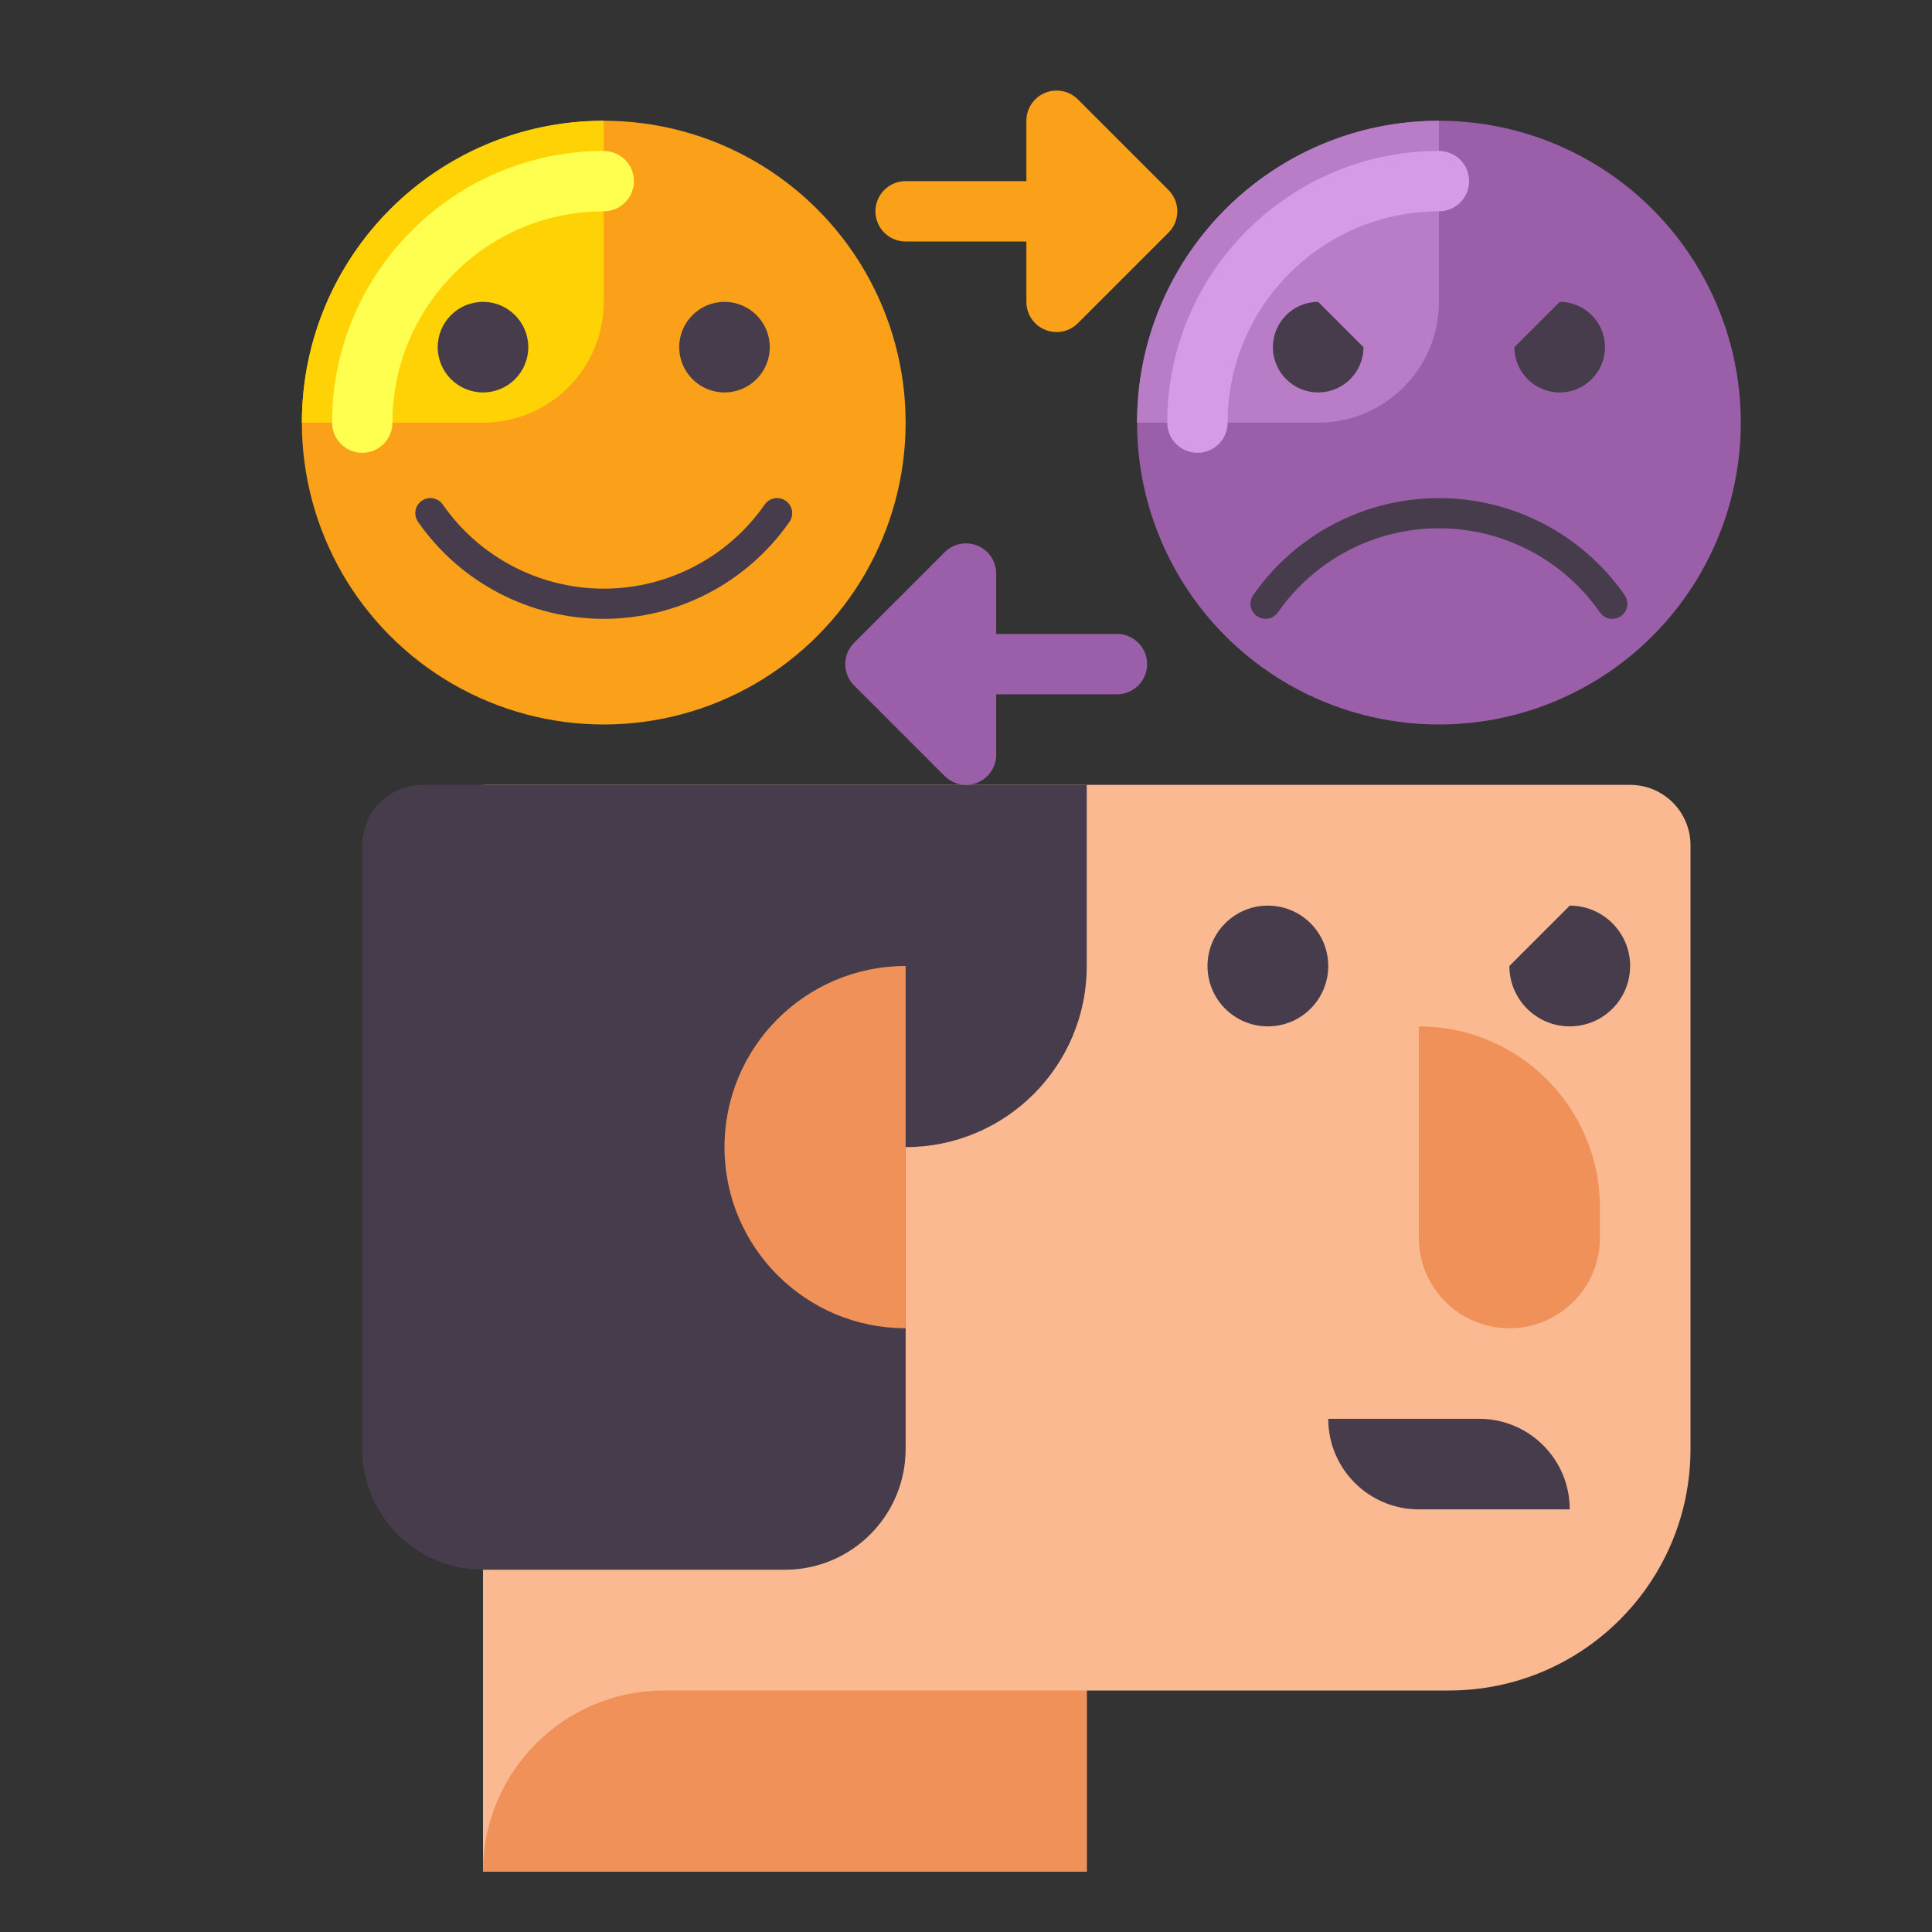<svg id="Layer_1" height="512" viewBox="0 0 512 512" width="512" xmlns="http://www.w3.org/2000/svg"><rect x="0" y="0" width="512" height="512" fill="#333333" stroke="none"/><g><g><g><g><path d="m432 208h-304v288h160v-48h96c35.346 0 64-28.654 64-64v-160c0-8.836-7.163-16-16-16z" fill="#fab991"/></g></g><g><g><path d="m376 400h40c0-13.255-10.745-24-24-24h-40c0 13.255 10.745 24 24 24z" fill="#463c4b"/></g></g><g><g><path d="m112 208c-8.837 0-16 7.164-16 16v160c0 17.673 14.327 32 32 32h80c17.673 0 32-14.327 32-32v-80c26.51 0 48-21.49 48-48v-48z" fill="#463c4b"/></g></g><g><g><path d="m240 256c-26.51 0-48 21.49-48 48s21.49 48 48 48z" fill="#f0915a"/></g></g><g><g><path d="m288 496h-160c0-26.51 21.49-48 48-48h112z" fill="#f0915a"/></g></g><g><g><path d="m400 352c-13.255 0-24-10.745-24-24v-56c26.51 0 48 21.49 48 48v8c0 13.255-10.745 24-24 24z" fill="#f0915a"/></g></g><g><g><path d="m432 256c0 8.837-7.163 16-16 16s-16-7.163-16-16l16-16c8.837 0 16 7.163 16 16z" fill="#463c4b"/></g></g><g><g><circle cx="336" cy="256" fill="#463c4b" r="16"/></g></g></g><g><g><circle cx="160" cy="112" fill="#faa019" r="80"/></g></g><g><g><path d="m160 32c-44.183 0-80 35.817-80 80h48c17.673 0 32-14.327 32-32z" fill="#ffd205"/></g></g><g><g><circle cx="128" cy="92" fill="#463c4b" r="12"/></g></g><g><g><circle cx="192" cy="92" fill="#463c4b" r="12"/></g></g><path d="m309.657 50.343-24-24c-2.287-2.288-5.728-2.972-8.718-1.734s-4.939 4.155-4.939 7.391v16h-32c-4.418 0-8 3.582-8 8s3.582 8 8 8h32v16c0 3.236 1.949 6.153 4.938 7.391.99.41 2.029.609 3.06.609 2.082 0 4.128-.813 5.659-2.343l24-24c3.124-3.124 3.124-8.19 0-11.314z" fill="#faa019"/><path d="m296 168h-32v-16c0-3.236-1.949-6.153-4.938-7.391-2.99-1.239-6.431-.553-8.718 1.734l-24 24c-3.125 3.124-3.125 8.189 0 11.313l24 24c1.53 1.531 3.576 2.343 5.659 2.343 1.03 0 2.07-.199 3.06-.609 2.989-1.238 4.938-4.155 4.938-7.391v-16h32c4.418 0 8-3.582 8-8s-3.583-7.999-8.001-7.999z" fill="#9b5faa"/><g><g><path d="m96 120c-4.418 0-8-3.582-8-8 0-39.701 32.299-72 72-72 4.418 0 8 3.582 8 8s-3.582 8-8 8c-30.878 0-56 25.122-56 56 0 4.418-3.582 8-8 8z" fill="#ffff50"/></g></g><g><g><path d="m160 164c-19.613 0-38.015-9.613-49.223-25.715-1.262-1.813-.815-4.306.998-5.568s4.306-.815 5.568.998c9.714 13.954 25.66 22.285 42.657 22.285s32.943-8.331 42.657-22.285c1.262-1.813 3.755-2.259 5.568-.998 1.813 1.262 2.26 3.755.998 5.568-11.208 16.102-29.61 25.715-49.223 25.715z" fill="#463c4b"/></g></g><g><g><circle cx="381.333" cy="112" fill="#9b5faa" r="80"/></g></g><g><g><path d="m381.333 32c-44.183 0-80 35.817-80 80h48c17.673 0 32-14.327 32-32z" fill="#b97dc8"/></g></g><g><g><path d="m337.333 92c0 6.627 5.373 12 12 12s12-5.373 12-12l-12-12c-6.627 0-12 5.373-12 12z" fill="#463c4b"/></g></g><g><g><path d="m413.333 80-12 12c0 6.627 5.373 12 12 12s12-5.373 12-12-5.372-12-12-12z" fill="#463c4b"/></g></g><g><g><path d="m317.333 120c-4.418 0-8-3.582-8-8 0-39.701 32.299-72 72-72 4.418 0 8 3.582 8 8s-3.582 8-8 8c-30.878 0-56 25.122-56 56 0 4.418-3.581 8-8 8z" fill="#d79be6"/></g></g><g><g><path d="m335.39 164c-.789 0-1.585-.233-2.282-.717-1.813-1.262-2.26-3.755-.998-5.568 11.208-16.102 29.609-25.715 49.223-25.715 19.613 0 38.015 9.613 49.223 25.715 1.262 1.813.815 4.306-.998 5.568s-4.305.815-5.568-.998c-9.713-13.954-25.659-22.285-42.657-22.285s-32.944 8.331-42.657 22.285c-.777 1.117-2.021 1.715-3.286 1.715z" fill="#463c4b"/></g></g></g></svg>